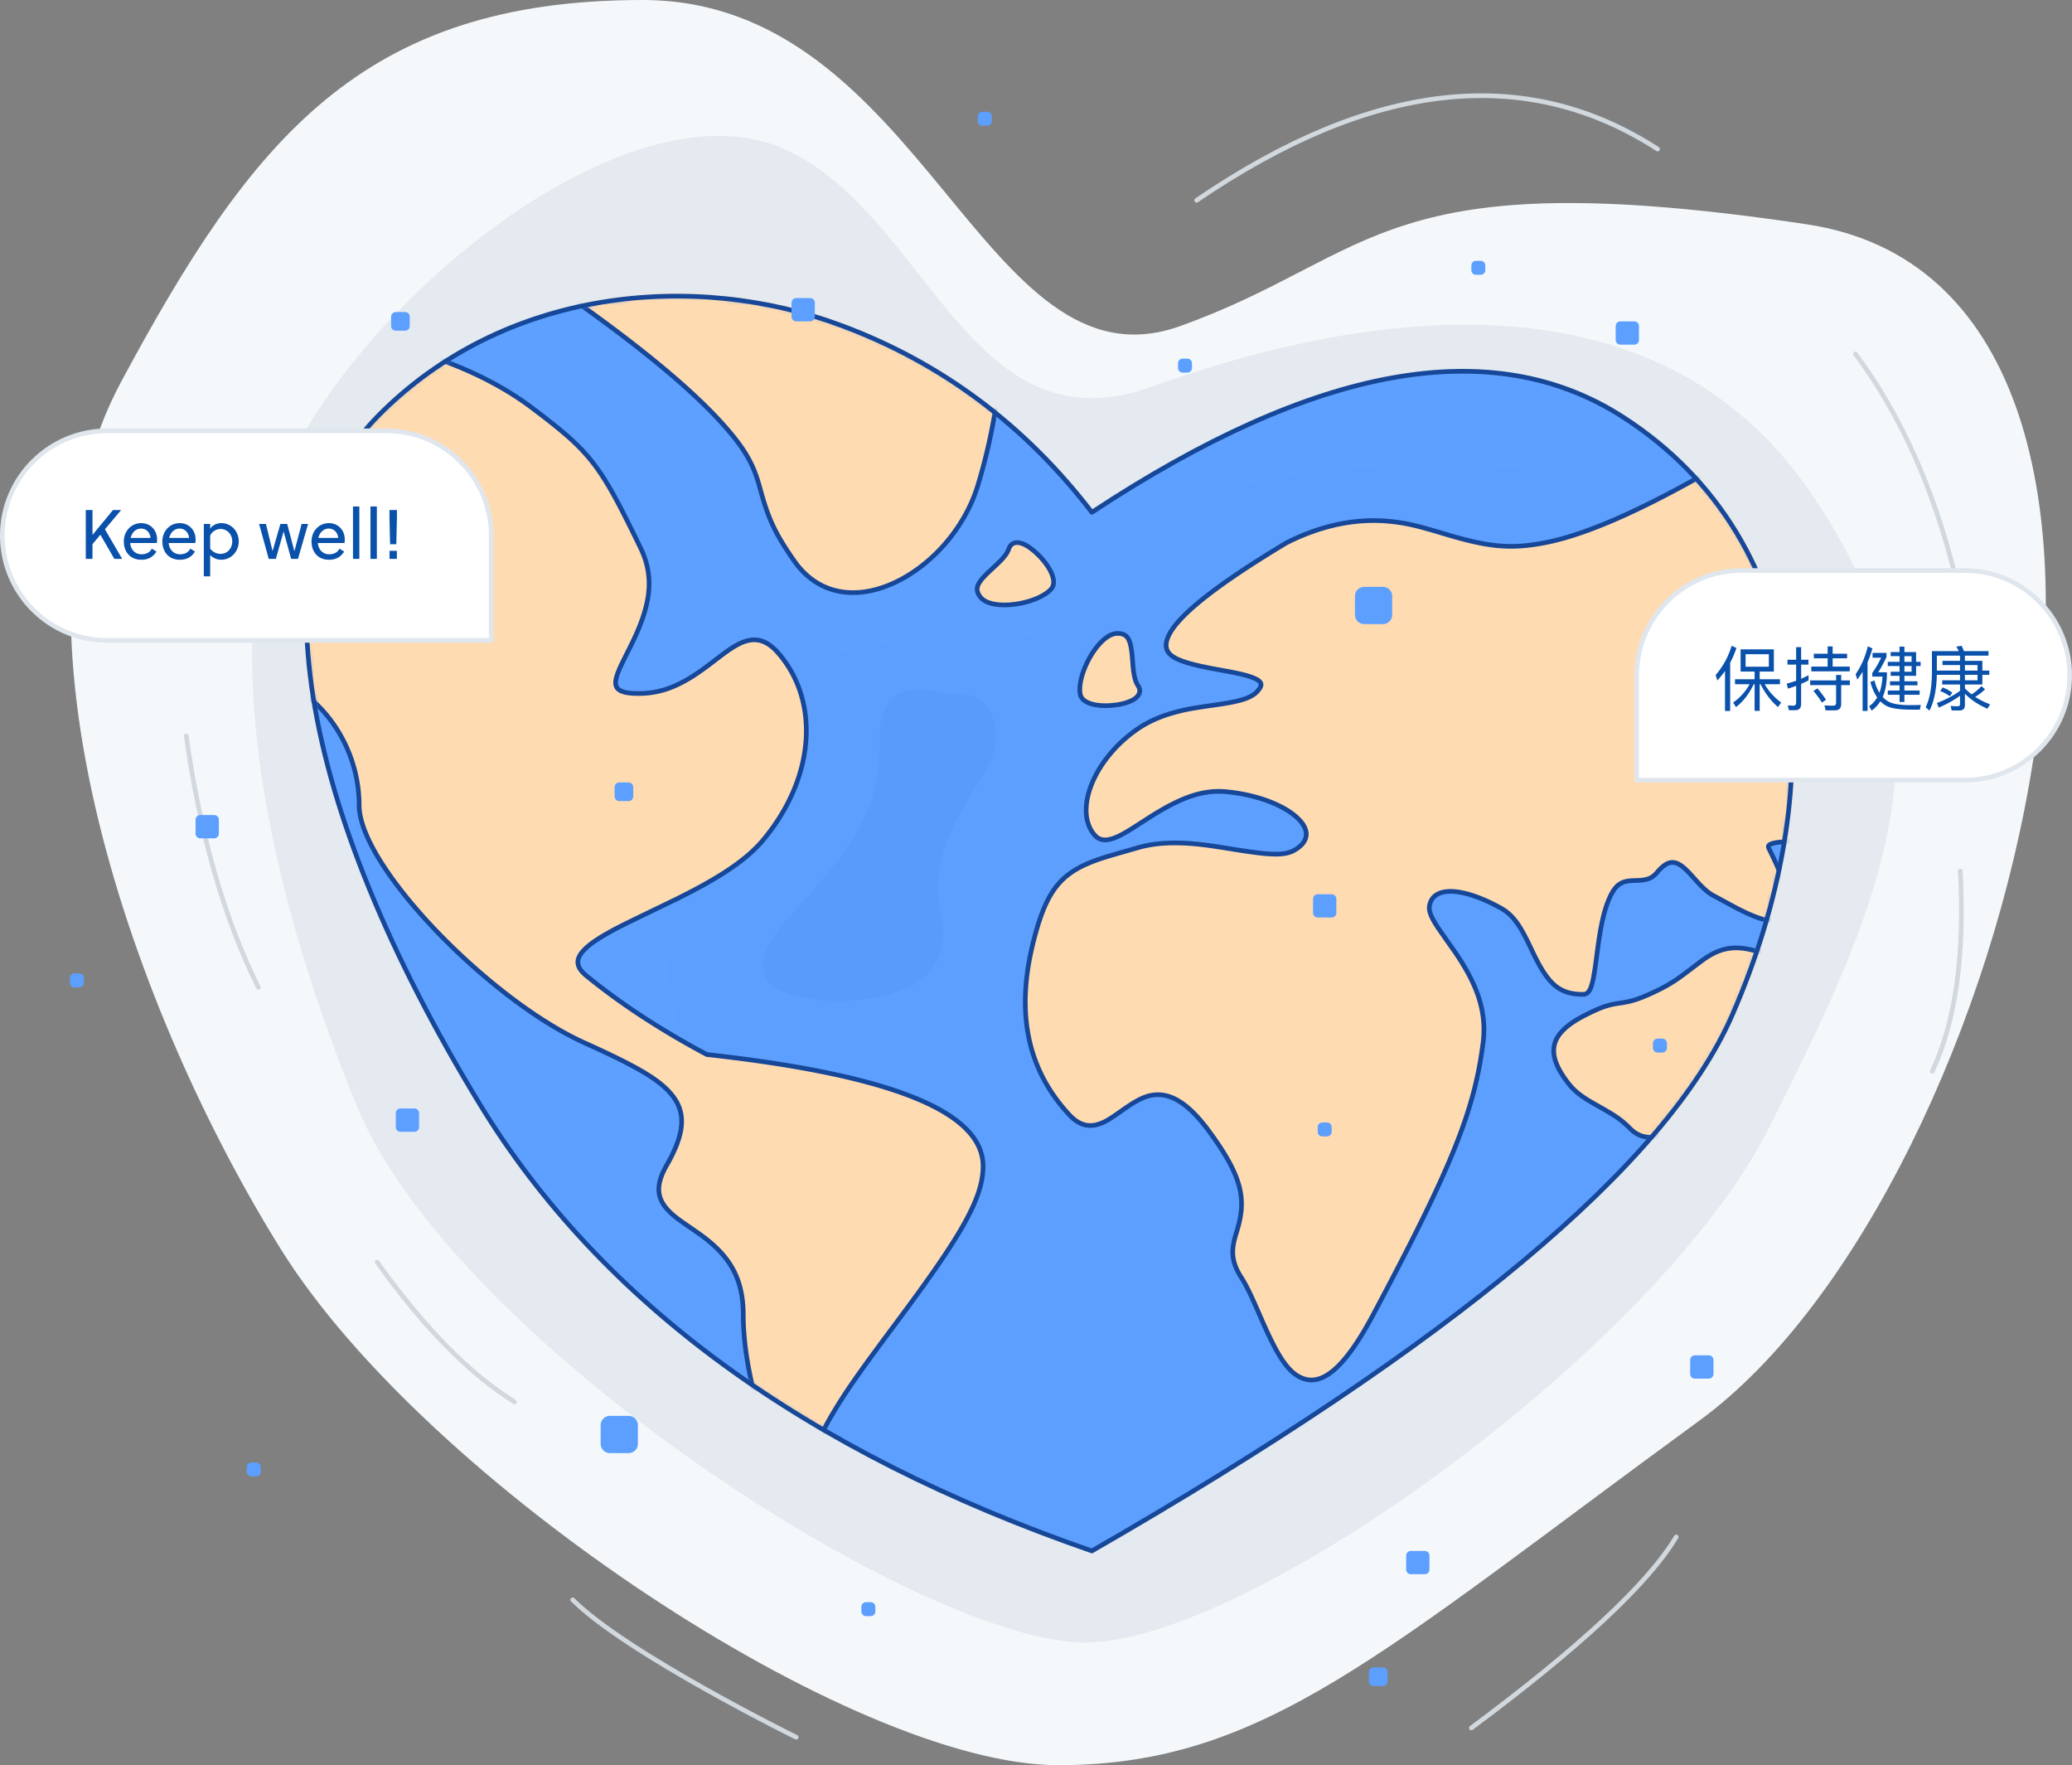 <svg width='445' height='379' xmlns='http://www.w3.org/2000/svg' xmlns:xlink='http://www.w3.org/1999/xlink'><rect width="100%" height="100%" fill="#808080" stroke="none"/><defs><path d='M234.5 110c48-31.667 86-38.5 114-20.5 42 27 44.5 80.5 23.5 128.5-14 32-59.833 70.333-137.5 115-61.667-21.333-105.5-53.333-131.5-96-39-64-49-119.919-22-147.5C108 61.919 149 58 181 70c21.333 8 39.167 21.333 53.5 40z' id='a'/></defs><g fill='none' fill-rule='evenodd'><path d='M253.5 70C296 54.72 296 34.394 388 48.156 480 61.92 433.5 255 365 305s-93.5 74-137.721 74C183.057 379 91.5 318 60.5 268.5S-1.93 133.94 26 82 77.5 0 138 0s73 85.28 115.5 70z' fill='#F5F8FB'/><path d='M247.157 83.083c39.302-14.107 105.794-28.552 141.026 21.695C423.415 155.026 403.5 195 380 242c-23.5 47-111.573 110.663-146.911 110.663-35.338 0-135.743-64.625-156.55-115.402C55.73 186.483 44.5 129.17 65 93.5s72.11-75.043 103.09-61.656c30.98 13.386 39.765 65.345 79.067 51.239z' fill='#E4EAEF'/><mask id='b' fill='#fff'><use xlink:href='#a'/></mask><use fill='#5C9FFF' xlink:href='#a'/><path d='M355 82.5c-3.333 14.333-12.167 20.5-26.5 18.5-21.5-3-65.5 0-73 9s-23.5 29.5-44 27c-13.667-1.667-32.667 2.333-57 12-16.164 38.667-15.455 69.667 2.127 93s5.04 33-37.627 29c-51.333-10.333-77.167-43-77.5-98C41 90.5 74.515 31.92 153 42.71c52.323 7.193 119.657 20.457 202 39.79z' fill='#FFF' opacity='.116' mask='url(#b)'/><path d='M151.786 226.414c39.544 4.365 59.35 12.263 59.35 23.986 0 6.942-4.894 15.126-17.849 32.534l-.788 1.058c-7.6 10.202-10.339 14.033-13.243 18.835-3.826 6.328-5.581 11.086-5.125 14.507.252 1.893.244 3.197-.033 3.945-.354.954-1.177 1.099-2.024.477-1.272-.932-3.058-3.786-4.893-7.772-4.379-9.513-7.546-21.728-7.546-31.584 0-7.922-2.914-12.666-8.85-17.05-.932-.688-4.214-2.924-4.849-3.39-4.715-3.457-5.763-6.509-2.735-11.808 3.872-6.776 4.174-11.194 1.168-14.972-2.7-3.394-7.549-6.179-18.94-11.324-20.298-9.17-48.294-37.863-48.294-50.956 0-13.1-8.692-25.033-20.126-28.016-6.176-1.611-14.938-6.31-20.7-11.293-7.082-6.123-9.08-11.958-3.988-16.08 6.976-5.647 21.968-20.606 44.951-44.855l.192-.203.274.058c15.28 3.199 27.468 8.227 36.563 15.09 12.715 9.595 14.527 12.018 23.284 30.08 3.094 6.382 2.084 12.372-1.854 20.452-.266.547-1.937 3.855-2.33 4.697-.716 1.533-1.091 2.613-1.17 3.46-.168 1.787 1.114 2.61 4.904 2.61 5.169 0 9.303-1.836 14.48-5.662.453-.336.905-.677 1.509-1.139l.73-.559.715-.545c1.136-.861 1.955-1.446 2.745-1.944 2.03-1.281 3.691-1.837 5.331-1.63 1.515.192 2.945 1.051 4.364 2.647 8.93 10.046 8.338 26.465-2.989 40.15-3.637 4.396-9.384 8.16-18.357 12.634-1.782.888-10.21 4.916-12.26 5.963-4.104 2.097-6.663 3.732-8.083 5.278-1.756 1.913-1.638 3.565.632 5.42 7.292 5.961 15.903 11.595 25.834 16.9zm3.839-134.913c-7.358-8.33-19.996-18.64-37.908-30.918l-.92-.632 50.736-12.474 47.967 18.35v.343c0 13.382-1.84 26.098-5.522 38.146-2.714 8.883-9.646 16.881-17.638 20.68-8.508 4.045-16.691 2.687-21.75-4.539-4.274-6.107-5.602-9.213-7.3-15.38a76.952 76.952 0 0 0-.37-1.313c-1.248-4.248-2.999-7.4-7.295-12.263zm74.008 147.839c-9.055-9.78-11.582-22.014-7.617-37.464 2.993-11.665 6.314-15.085 15.923-18.004 1.222-.371 5.994-1.728 6.421-1.852 2.67-.777 5.564-1.092 8.787-1.025 3.09.063 5.928.409 10.686 1.185 9.673 1.578 12.42 1.694 14.874-.085 2.644-1.917 2.396-4.416-.515-6.88-3.068-2.596-8.516-4.59-14.742-5.218-5.023-.506-9.715 1.22-15.866 5.05-.909.567-3.844 2.463-3.848 2.465-1.428.91-2.431 1.5-3.346 1.945-2.38 1.159-4.066 1.222-5.264-.125-4.537-5.104-.449-16.113 9.089-22.743 2.345-1.63 4.98-2.784 8.023-3.617 2.482-.679 3.795-.901 8.887-1.63 5.877-.842 8.177-1.605 9.453-3.61.57-.897.203-1.508-1.297-2.147-1.319-.563-3.051-.965-6.577-1.613l-1.643-.3c-8.005-1.48-11.089-2.741-10.553-5.76.788-4.44 9.331-11.476 25.767-21.358 7.696-3.88 15.292-5.399 22.781-4.55 3.207.362 5.662.969 10.548 2.439l.304.091c9.452 2.845 14.203 3.492 21.996 1.975 9.655-1.879 23.443-8.191 41.339-18.938l.237-.142.246.125c19.057 9.677 29.337 21.305 30.771 34.894.496 4.698.202 8.852-.823 13.502-.566 2.565-.99 4.05-2.695 9.695-.196.646-1.088 3.633-1.339 4.462a188.3 188.3 0 0 1-1.472 4.683c-2.089 6.314-4.172 10.957-6.764 14.505-.744 1.017-2.22 1.246-6.137 1.376l-.208.007c-2.438.08-3.438.158-4.301.396-.937.26-1.136.552-.81 1.202 3.964 7.929 4.981 12.52 3.367 14.45-1.353 1.618-4.098 1.18-8.112-.656a51.815 51.815 0 0 1-2.494-1.233c-.847-.443-3.893-2.12-4.433-2.39-1.331-.666-2.42-1.644-4.066-3.462-.104-.116-.754-.839-.94-1.043a28.088 28.088 0 0 0-.909-.96c-2.408-2.409-4.05-2.53-6.48.341-1.158 1.37-2.227 1.666-4.622 1.73-.404.012-.58.018-.8.03-2.13.12-3.358.828-4.512 3.14-1.011 2.027-1.73 4.648-2.31 8.065a98.603 98.603 0 0 0-.494 3.289c-.08.586-.352 2.665-.411 3.102-.686 5.06-1.214 6.821-2.732 6.821-5.375 0-7.694-2.474-10.994-9.442l-.36-.762c-2.253-4.743-3.753-6.904-6.388-8.358-8.27-4.567-14.593-4.762-15.264-.363-.15.985.341 2.268 1.535 4.144.645 1.013 3.63 5.198 4.21 6.058 4.576 6.781 6.635 12.536 5.757 19.287-1.91 14.693-6.81 26.7-23.555 58.17-5.856 11.009-10.645 15.231-14.933 13.792-3.234-1.086-5.497-4.633-8.948-12.47-.22-.498-.968-2.212-1.094-2.498-.424-.966-.754-1.705-1.074-2.398-.866-1.877-1.597-3.279-2.312-4.39-1.855-2.878-2.173-5.153-1.488-8.002.141-.59.148-.611.632-2.228 1.977-6.596 1.098-11.455-6.126-21.243-3.861-5.231-7.27-7.585-10.515-7.743-2.457-.12-4.46.81-7.866 3.207-3.076 2.163-3.741 2.584-5.14 3.059-2.323.788-4.397.23-6.444-1.98z' stroke='#164798' fill='#FFDBB1' stroke-linecap='round' stroke-linejoin='round' mask='url(#b)'/><path d='M356.192 212.55a32.257 32.257 0 0 0 4.28-2.513c1.153-.794 4.85-3.66 5.676-4.22 3.675-2.497 6.903-2.994 12.01-1.291 3.83 1.276 4.607 4.84 2.433 10.406-2.107 5.392-7.006 12.845-14.737 22.422-6.837 6.836-12.112 8.595-15.708 5-2.05-2.051-3.165-2.776-7.448-5.18-3.021-1.695-4.597-2.876-6.098-4.874-4.549-6.054-4.077-10.264 3.672-14.245 3.463-1.78 5.106-2.312 7.44-2.65.079-.01.079-.01.157-.022 2.646-.379 4.313-.885 8.323-2.833zM240 136c2.354 0 2.91 1.475 3.23 5.755.046.626.06.804.086 1.105.182 2.105.476 3.402 1.103 4.368.712 1.096.314 2.153-.883 2.911-.958.607-2.44 1.045-4.103 1.247-3.733.452-7.028-.313-7.423-2.288C231.16 144.85 235.978 136 240 136z' stroke='#164798' fill='#FFDBB1' stroke-linecap='round' stroke-linejoin='round' mask='url(#b)'/><path d='M219.332 116.972c2.354 0 2.91 1.474 3.23 5.755.046.626.06.804.086 1.105.182 2.105.477 3.402 1.104 4.367.711 1.097.313 2.154-.884 2.912-.957.607-2.44 1.045-4.103 1.246-3.733.453-7.028-.312-7.423-2.287-.85-4.25 3.968-13.098 7.99-13.098z' stroke='#164798' fill='#FFDBB1' stroke-linecap='round' stroke-linejoin='round' mask='url(#b)' transform='rotate(-128 217.678 124.724)'/><path d='M203.5 149c6-.667 9.5 2 10.5 8 1.5 9-16 21-12 39 2.667 12-4.667 18.337-22 19.01-17.638-.673-20.888-7.01-9.75-19.01 16.707-18 18.687-25 18.687-38 0-8.667 4.855-11.667 14.563-9z' fill='#164798' opacity='.209' mask='url(#b)'/><path d='M234.5 110c48-31.667 86-38.5 114-20.5 42 27 44.5 80.5 23.5 128.5-14 32-59.833 70.333-137.5 115-61.667-21.333-105.5-53.333-131.5-96-39-64-49-119.919-22-147.5C108 61.919 149 58 181 70c21.333 8 39.167 21.333 53.5 40z' stroke='#164798' stroke-linecap='round' stroke-linejoin='round'/><path d='M257 43c37.667-25.66 70.667-29.325 99-10.995M398.5 76c9.667 13 16.833 29 21.5 48m1 63c1 18-1 32.333-6 43m-99 141c23.333-17.333 38-31 44-41m-189 43s-36.5-18-48-29.5M40 158c3 21.333 8.167 39.333 15.5 54M81 271c10 14 19.833 24 29.5 30' stroke='#D1D8DE' stroke-linecap='round' stroke-linejoin='round'/><path d='M23 92.5h60c12.426 0 22.5 10.074 22.5 22.5v22.5H23C10.574 137.5.5 127.426.5 115S10.574 92.5 23 92.5z' stroke='#E0E6ED' fill='#FFF' stroke-linecap='round' stroke-linejoin='round'/><path d='M26.03 109.5l-3.495 4.14L26.24 120h-1.68l-3-5.19-1.695 2.025V120h-1.44v-10.5h1.44v5.355l4.41-5.355h1.755zm7.645 7.095H27.96c.09 1.29.975 2.415 2.415 2.415.99 0 1.785-.36 2.235-1.215l.99.63c-.75 1.2-1.77 1.755-3.285 1.755-2.385 0-3.72-1.74-3.72-3.93 0-2.235 1.635-3.93 3.72-3.93 1.98 0 3.42 1.485 3.42 3.495a5.9 5.9 0 0 1-.06.78zm-3.345-3.105c-1.215 0-1.995.885-2.265 2.01h4.26c-.06-1.065-.87-2.01-1.995-2.01zm11.62 3.105h-5.715c.09 1.29.975 2.415 2.415 2.415.99 0 1.785-.36 2.235-1.215l.99.63c-.75 1.2-1.77 1.755-3.285 1.755-2.385 0-3.72-1.74-3.72-3.93 0-2.235 1.635-3.93 3.72-3.93 1.98 0 3.42 1.485 3.42 3.495a5.9 5.9 0 0 1-.06.78zm-3.345-3.105c-1.215 0-1.995.885-2.265 2.01h4.26c-.06-1.065-.87-2.01-1.995-2.01zm5.17-.99h1.365v1.005c.54-.78 1.485-1.185 2.385-1.185 2.16 0 3.75 1.74 3.75 3.945 0 1.98-1.485 3.915-3.78 3.915a3.338 3.338 0 0 1-2.355-.99v4.56h-1.365V112.5zm1.365 2.505v2.775a2.732 2.732 0 0 0 2.175 1.14c1.74 0 2.565-1.395 2.565-2.685 0-1.395-.975-2.655-2.535-2.655-.81 0-1.83.495-2.205 1.425zm16.55-2.505l1.515 5.775h.045l1.53-5.775h1.38L64 120h-1.47l-1.605-5.835h-.03L59.245 120h-1.53l-2.07-7.5h1.47l1.41 5.775h.03l1.665-5.775h1.47zm12.295 4.095H68.27c.09 1.29.975 2.415 2.415 2.415.99 0 1.785-.36 2.235-1.215l.99.63c-.75 1.2-1.77 1.755-3.285 1.755-2.385 0-3.72-1.74-3.72-3.93 0-2.235 1.635-3.93 3.72-3.93 1.98 0 3.42 1.485 3.42 3.495a5.9 5.9 0 0 1-.06.78zm-3.345-3.105c-1.215 0-1.995.885-2.265 2.01h4.26c-.06-1.065-.87-2.01-1.995-2.01zm6.535-4.74V120H75.81v-11.25h1.365zm3.76 0V120H79.57v-11.25h1.365zm4.315.75v1.665l-.135 5.685H83.78l-.135-5.685V109.5h1.605zm-.015 10.5H83.66v-1.74h1.575V120z' fill='#0951AA'/><path d='M374 122.5h48c12.426 0 22.5 10.074 22.5 22.5s-10.074 22.5-22.5 22.5h-70.5V145c0-12.426 10.074-22.5 22.5-22.5z' stroke='#E0E6ED' fill='#FFF' stroke-linecap='round' stroke-linejoin='round'/><path d='M371.9 138.655l1.03.47a19.676 19.676 0 0 1-1.347 3.162v10.368h-1.105v-8.582a21.42 21.42 0 0 1-1.65 2.028l-.363-1.165c1.574-1.816 2.724-3.92 3.436-6.281zm1.923.772h7.144v4.767h-3.043v1.65h4.36v1.06h-3.285c.863 1.513 2.043 2.83 3.542 3.95l-.697.953c-1.513-1.316-2.754-2.95-3.738-4.903h-.182v5.72h-1.09v-5.72h-.18c-1.015 2.103-2.286 3.738-3.815 4.919l-.62-.984c1.452-1 2.633-2.3 3.541-3.935h-3.133v-1.06h4.208v-1.65h-3.012v-4.767zm6.069 3.723v-2.679h-4.995v2.68h4.995zm12.628-4.359h1.074v1.574h3.103v.984h-3.103v1.77h3.678v1.03h-8.264v-1.03h3.512v-1.77h-2.967v-.984h2.967v-1.574zm-3.754 7.295h5.57v-1.165h1.09v1.165h1.861v1.014h-1.861v4.072c0 .893-.454 1.347-1.332 1.347h-2.013l-.242-1.06c.65.03 1.271.06 1.861.06.424 0 .636-.211.636-.62V147.1h-5.57v-1.014zm-3.239 6.403h-1.332l-.227-1.045c.41.046.803.076 1.181.076.393 0 .605-.227.605-.666v-3.587c-.59.212-1.18.409-1.755.59l-.273-1.09a18.411 18.411 0 0 0 2.028-.605v-3.466h-1.861v-1.044h1.861v-2.71h1.075v2.71h1.574v1.044h-1.574v3.042c.545-.242 1.075-.5 1.59-.772v1.12c-.515.273-1.045.515-1.59.742v4.298c0 .908-.439 1.363-1.302 1.363zm4.813-4.677c.787.923 1.393 1.74 1.817 2.437l-.863.605c-.454-.757-1.06-1.59-1.832-2.513l.878-.53zm21.18-2.71h-2.513v1.181h2.8v.863h-2.8v1.12h3.27v.908h-3.27v1.544h-1.044v-1.544h-2.528v-.908h2.528v-1.12h-2.059v-.863h2.059v-1.18h-1.907v-.878h1.907v-1.226h-2.528v-.893h2.528v-1.226h-1.907v-.878h1.907v-1.165h1.044v1.165h2.512v2.104h.97v.893h-.97v2.104zm-2.513-4.222v1.226h1.544v-1.226h-1.544zm0 2.119v1.226h1.544v-1.226h-1.544zm-6.841-2.815h2.997v.893c-.62 1.301-1.211 2.391-1.786 3.269h1.876v.62c-.045 1.847-.348 3.406-.908 4.677.47.515 1 .908 1.59 1.166.802.348 2.058.544 3.783.59 1.18 0 2.12-.015 2.815-.046l-.196 1.014h-1.938c-2.618-.015-4.404-.302-5.342-.862a5.135 5.135 0 0 1-1.211-.924c-.515.803-1.135 1.469-1.877 1.983l-.53-.923a6.269 6.269 0 0 0 1.726-1.892c-.62-.878-1.105-1.983-1.468-3.315l.878-.333c.242 1.015.605 1.892 1.074 2.634.363-.999.59-2.15.651-3.466h-2.195v-.787a21.52 21.52 0 0 0 1.907-3.27h-1.846v-1.028zm-2.134 4.04a19.16 19.16 0 0 1-1.15 1.68l-.349-1.15c1.211-1.755 2.074-3.753 2.619-5.993l.984.454a21.584 21.584 0 0 1-1.045 2.982v10.443h-1.06v-8.415zm25.72 2.74h-3.754v.833c.454.469.923.893 1.438 1.286.817-.514 1.528-1.105 2.104-1.77l.787.68a11.084 11.084 0 0 1-2.12 1.635 16.12 16.12 0 0 0 3.194 1.59l-.545.953c-1.876-.787-3.496-1.862-4.858-3.224v2.437c0 .772-.394 1.165-1.165 1.165h-1.68l-.212-.984c.545.046 1.044.076 1.528.076.318 0 .485-.182.485-.515v-1.74c-1.302.938-2.815 1.786-4.556 2.543l-.424-.984c1.907-.727 3.572-1.59 4.98-2.619v-1.362h-3.83v-.893h3.83v-1.18h-4.98c-.075 3.193-.605 5.751-1.589 7.688l-.817-.726c.847-1.71 1.301-4.102 1.347-7.174v-4.874h5.781a11.082 11.082 0 0 0-.545-.968l1.12-.182c.182.333.364.726.53 1.15h5.267v.969h-5.07v1.12h3.753v2.089h1.484v.908h-1.484v2.073zm-9.778-2.981h4.98v-1.196h-3.769v-.893h3.769v-1.12h-4.98v3.209zm6.024-1.196v1.196h2.71v-1.196h-2.71zm2.71 2.104h-2.71v1.18h2.71v-1.18zm-7.478 2.709a9.277 9.277 0 0 1 2.059 1.12l-.515.772a9.542 9.542 0 0 0-2.073-1.12l.53-.772z' fill='#0951AA'/><path d='M293 126h4a2 2 0 0 1 2 2v4a2 2 0 0 1-2 2h-4a2 2 0 0 1-2-2v-4a2 2 0 0 1 2-2zM131 304h4a2 2 0 0 1 2 2v4a2 2 0 0 1-2 2h-4a2 2 0 0 1-2-2v-4a2 2 0 0 1 2-2zm152-112h3a1 1 0 0 1 1 1v3a1 1 0 0 1-1 1h-3a1 1 0 0 1-1-1v-3a1 1 0 0 1 1-1zm20 141h3a1 1 0 0 1 1 1v3a1 1 0 0 1-1 1h-3a1 1 0 0 1-1-1v-3a1 1 0 0 1 1-1zm-8 25h2a1 1 0 0 1 1 1v2a1 1 0 0 1-1 1h-2a1 1 0 0 1-1-1v-2a1 1 0 0 1 1-1zM86 238h3a1 1 0 0 1 1 1v3a1 1 0 0 1-1 1h-3a1 1 0 0 1-1-1v-3a1 1 0 0 1 1-1zm278 53h3a1 1 0 0 1 1 1v3a1 1 0 0 1-1 1h-3a1 1 0 0 1-1-1v-3a1 1 0 0 1 1-1zM43 175h3a1 1 0 0 1 1 1v3a1 1 0 0 1-1 1h-3a1 1 0 0 1-1-1v-3a1 1 0 0 1 1-1zM348 69h3a1 1 0 0 1 1 1v3a1 1 0 0 1-1 1h-3a1 1 0 0 1-1-1v-3a1 1 0 0 1 1-1zm-177-5h3a1 1 0 0 1 1 1v3a1 1 0 0 1-1 1h-3a1 1 0 0 1-1-1v-3a1 1 0 0 1 1-1zm-38 104h2a1 1 0 0 1 1 1v2a1 1 0 0 1-1 1h-2a1 1 0 0 1-1-1v-2a1 1 0 0 1 1-1zM85 67h2a1 1 0 0 1 1 1v2a1 1 0 0 1-1 1h-2a1 1 0 0 1-1-1v-2a1 1 0 0 1 1-1zM54 314h1a1 1 0 0 1 1 1v1a1 1 0 0 1-1 1h-1a1 1 0 0 1-1-1v-1a1 1 0 0 1 1-1zm132 30h1a1 1 0 0 1 1 1v1a1 1 0 0 1-1 1h-1a1 1 0 0 1-1-1v-1a1 1 0 0 1 1-1zm170-121h1a1 1 0 0 1 1 1v1a1 1 0 0 1-1 1h-1a1 1 0 0 1-1-1v-1a1 1 0 0 1 1-1zM254 77h1a1 1 0 0 1 1 1v1a1 1 0 0 1-1 1h-1a1 1 0 0 1-1-1v-1a1 1 0 0 1 1-1zm30 164h1a1 1 0 0 1 1 1v1a1 1 0 0 1-1 1h-1a1 1 0 0 1-1-1v-1a1 1 0 0 1 1-1zm33-185h1a1 1 0 0 1 1 1v1a1 1 0 0 1-1 1h-1a1 1 0 0 1-1-1v-1a1 1 0 0 1 1-1zM211 24h1a1 1 0 0 1 1 1v1a1 1 0 0 1-1 1h-1a1 1 0 0 1-1-1v-1a1 1 0 0 1 1-1zM16 209h1a1 1 0 0 1 1 1v1a1 1 0 0 1-1 1h-1a1 1 0 0 1-1-1v-1a1 1 0 0 1 1-1z' fill='#5C9FFF'/></g></svg>